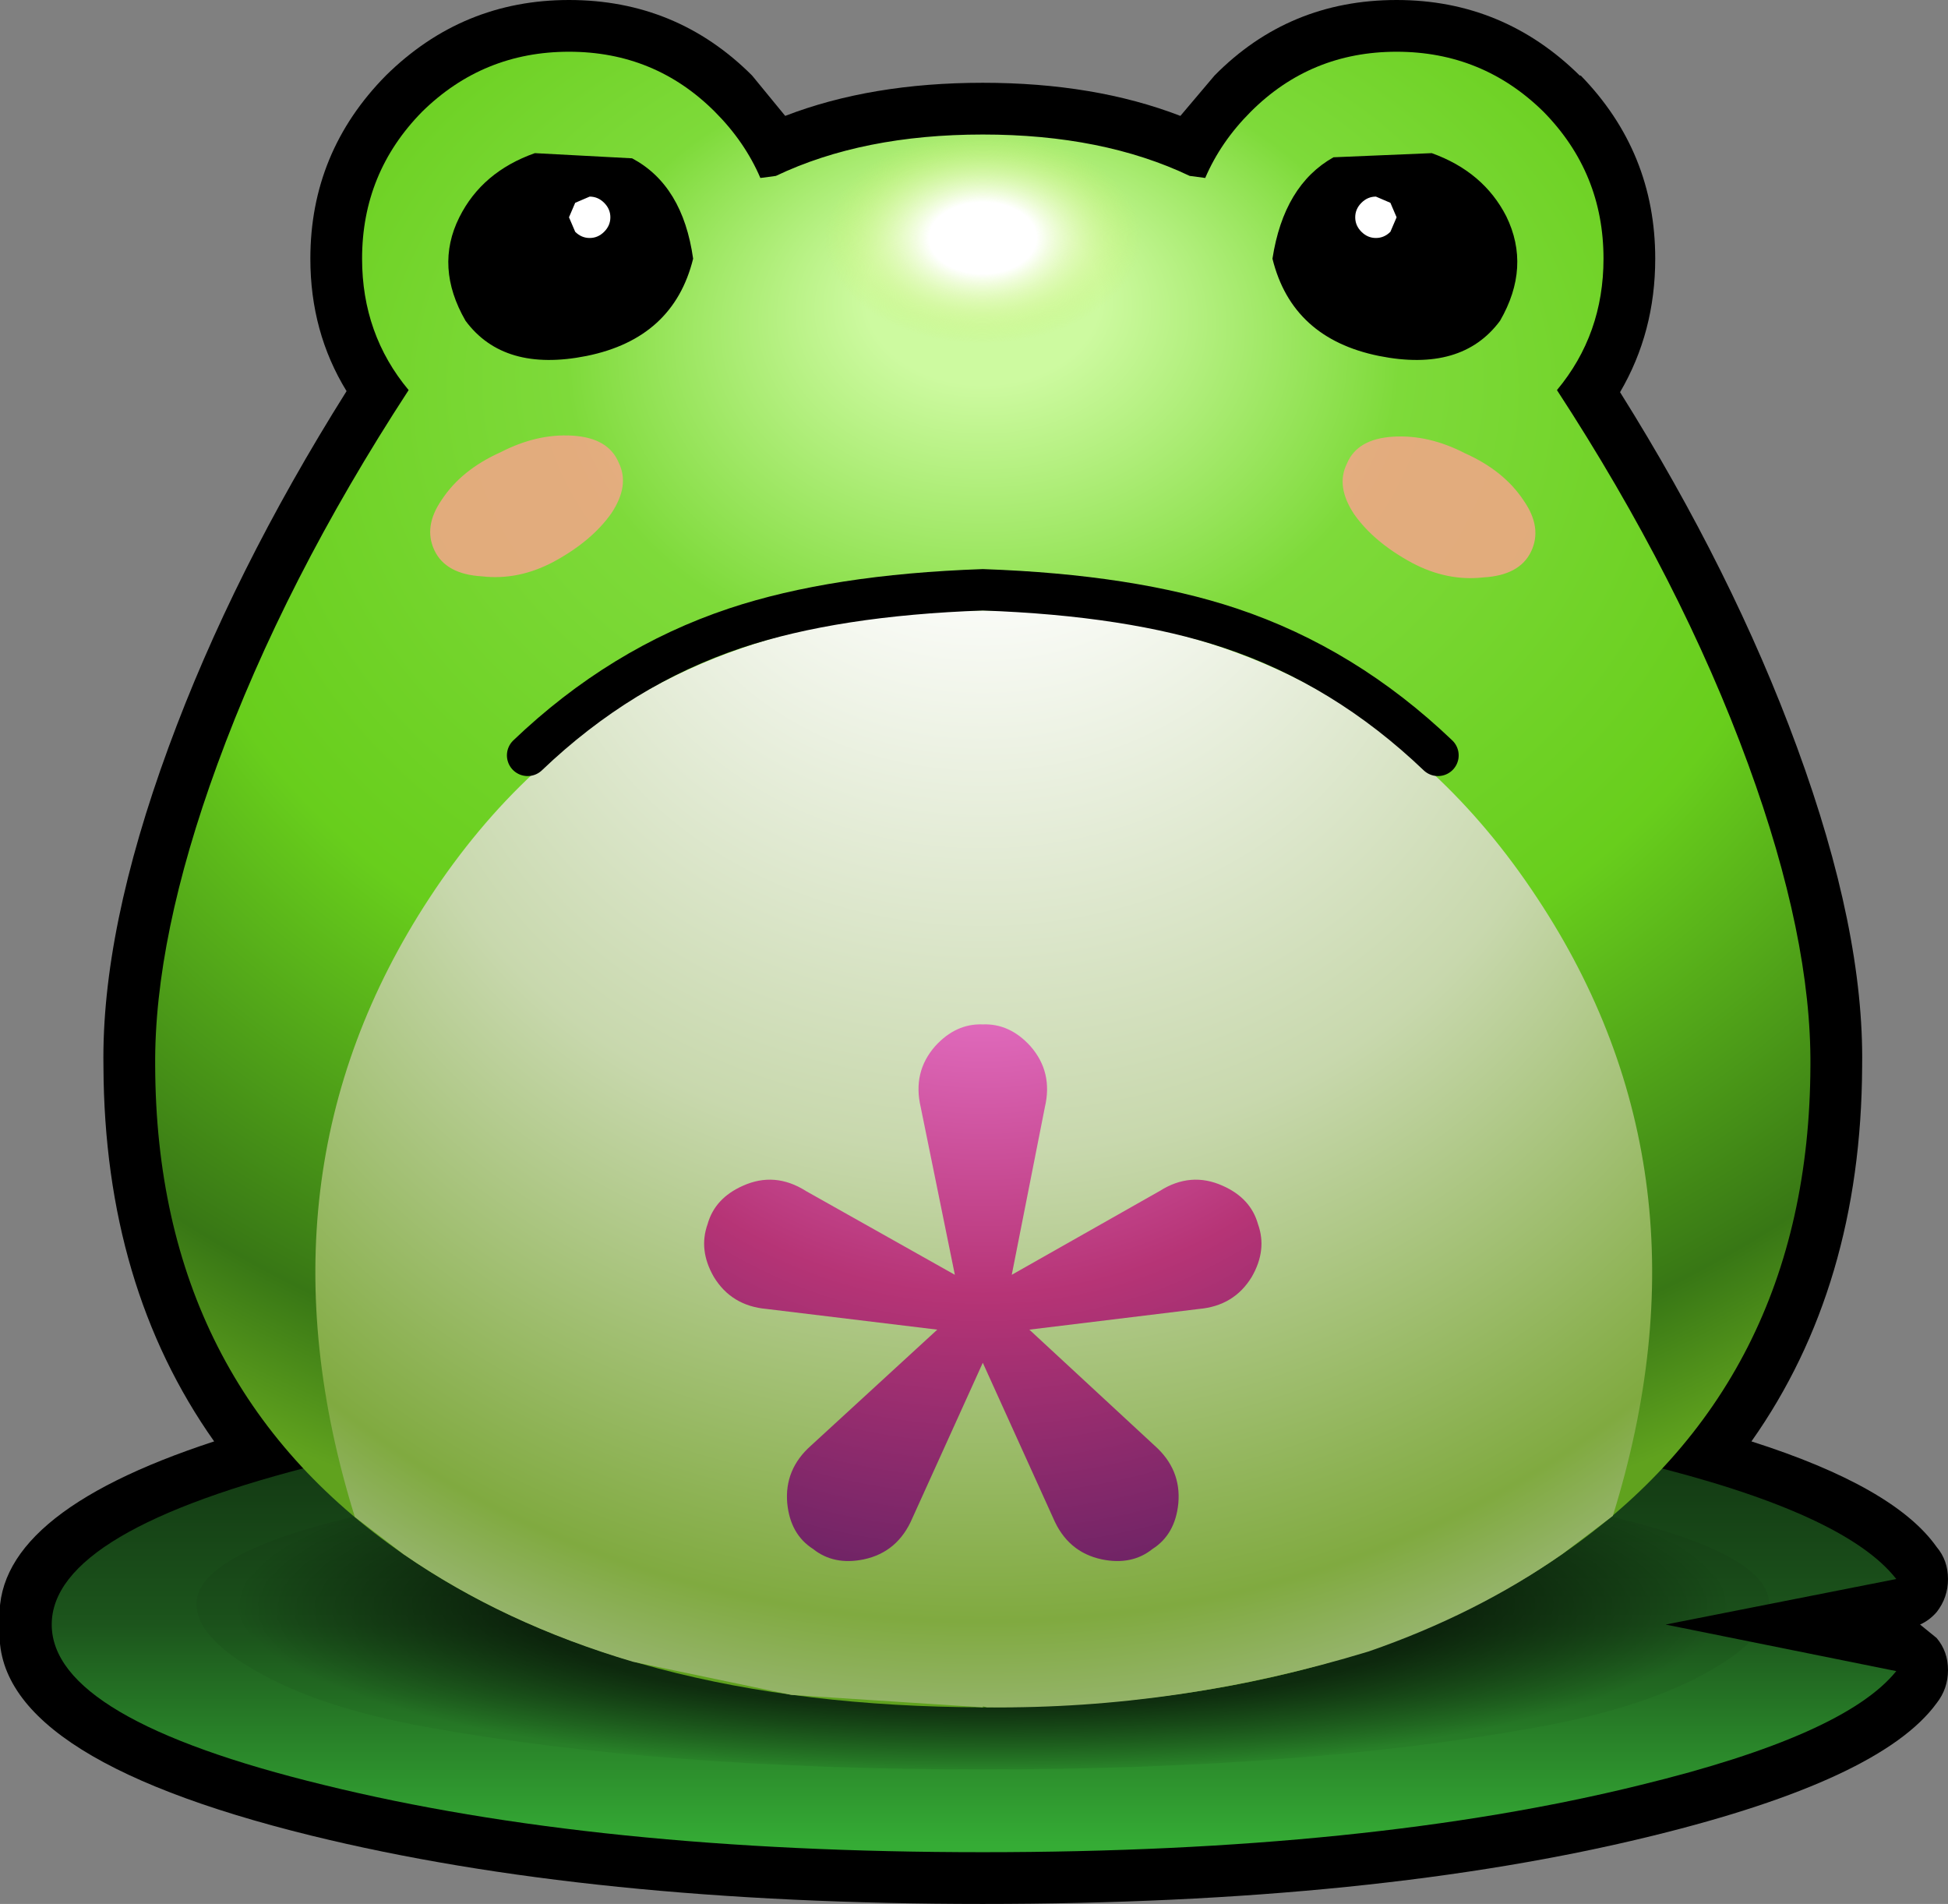 <?xml version="1.0" encoding="UTF-8" standalone="no"?>
<svg xmlns:xlink="http://www.w3.org/1999/xlink" height="92.0px" width="94.15px" xmlns="http://www.w3.org/2000/svg">
  <rect width="100%" height="100%" fill="#808080" stroke="none"/>
  <g transform="matrix(1.0, 0.0, 0.0, 1.0, 47.5, 43.5)">
    <path d="M39.35 -7.4 Q42.6 1.45 42.5 8.0 L42.5 8.05 Q42.45 18.65 37.15 26.15 44.05 28.35 46.1 31.25 46.65 31.9 46.65 32.8 46.65 33.7 46.1 34.4 45.75 34.8 45.3 35.0 L46.1 35.65 Q46.65 36.3 46.65 37.2 46.65 38.1 46.1 38.8 43.4 42.5 32.4 45.2 19.0 48.5 0.0 48.5 -19.0 48.5 -32.45 45.2 -48.1 41.35 -47.5 35.0 -48.0 29.7 -37.15 26.15 -42.45 18.65 -42.5 8.05 L-42.5 8.0 Q-42.6 1.45 -39.35 -7.4 -36.25 -15.85 -30.75 -24.6 -32.5 -27.45 -32.5 -31.0 -32.5 -36.15 -28.85 -39.85 -25.15 -43.5 -20.0 -43.5 -14.8 -43.5 -11.15 -39.85 L-9.55 -37.9 Q-5.4 -39.5 0.0 -39.5 5.4 -39.5 9.55 -37.9 L11.2 -39.85 Q14.8 -43.5 20.0 -43.5 25.15 -43.5 28.85 -39.85 L28.9 -39.85 Q32.5 -36.15 32.5 -31.0 32.5 -27.45 30.8 -24.55 36.25 -15.85 39.35 -7.4" fill="#000000" fill-rule="evenodd" stroke="none"/>
    <path d="M31.8 27.2 Q41.65 29.6 44.15 32.8 L33.0 35.0 44.15 37.25 Q41.65 40.35 31.8 42.75 18.65 46.0 0.0 46.0 -18.65 46.0 -31.85 42.75 -45.0 39.55 -45.0 35.0 -45.0 30.45 -31.85 27.2 -18.65 24.0 0.0 24.0 18.65 24.0 31.8 27.2" fill="url(#gradient0)" fill-rule="evenodd" stroke="none"/>
    <path d="M38.0 34.0 Q38.0 35.6 35.2 37.2 32.1 39.0 26.85 39.95 15.6 42.0 0.0 42.0 -15.6 42.0 -26.9 39.95 -32.15 39.0 -35.2 37.2 -38.0 35.6 -38.0 34.0 -38.0 31.1 -26.9 29.05 -15.75 27.0 0.0 27.0 15.75 27.0 26.85 29.05 38.0 31.1 38.0 34.0" fill="url(#gradient1)" fill-rule="evenodd" stroke="none"/>
    <path d="M27.1 -38.1 Q30.0 -35.15 30.0 -31.0 30.0 -27.35 27.75 -24.65 33.75 -15.45 37.0 -6.55 40.05 1.8 40.0 8.0 39.95 23.35 28.0 31.6 17.35 38.95 0.0 39.0 -17.35 38.95 -28.0 31.6 -39.95 23.35 -40.0 8.0 -40.05 1.8 -37.0 -6.55 -33.75 -15.45 -27.75 -24.65 -30.0 -27.35 -30.0 -31.0 -30.0 -35.15 -27.1 -38.1 -24.15 -41.0 -20.0 -41.0 -15.85 -41.0 -12.95 -38.1 -11.5 -36.65 -10.75 -34.9 L-10.0 -35.0 Q-5.8 -37.0 0.0 -37.0 5.8 -37.0 10.0 -35.0 L10.75 -34.9 Q11.5 -36.65 12.95 -38.1 15.85 -41.0 20.0 -41.0 24.15 -41.0 27.1 -38.1" fill="url(#gradient2)" fill-rule="evenodd" stroke="none"/>
    <path d="M0.05 -23.95 L-14.5 -24.05 -10.55 -34.9 -10.0 -35.0 Q-5.8 -37.0 0.0 -37.0 5.8 -37.0 10.0 -35.0 L10.6 -34.9 13.75 -24.0 0.05 -23.95" fill="url(#gradient3)" fill-rule="evenodd" stroke="none"/>
    <path d="M0.0 -14.0 Q17.65 -14.0 26.8 -0.1 35.6 13.2 30.45 29.75 L28.0 31.6 Q23.85 34.5 18.65 36.3 9.45 39.1 0.2 39.0 L0.0 38.95 0.0 39.0 -9.25 38.4 -16.9 36.8 Q-23.15 34.95 -28.0 31.6 L-30.35 29.8 Q-35.5 13.25 -26.75 -0.1 -17.65 -14.0 0.0 -14.0" fill="url(#gradient4)" fill-rule="evenodd" stroke="none"/>
    <path d="M22.0 -7.0 Q17.5 -11.3 11.95 -13.15 7.15 -14.75 0.0 -15.0 -7.15 -14.75 -11.95 -13.15 -17.5 -11.3 -22.0 -7.0" fill="none" stroke="#000000" stroke-linecap="round" stroke-linejoin="round" stroke-width="2.0"/>
    <path d="M17.6 -21.1 Q18.1 -22.3 19.85 -22.4 21.55 -22.5 23.3 -21.6 25.2 -20.75 26.15 -19.3 27.05 -18.0 26.5 -16.85 25.95 -15.7 24.2 -15.6 22.45 -15.4 20.75 -16.3 18.9 -17.3 17.95 -18.65 17.05 -20.0 17.6 -21.1 M-20.75 -16.35 Q-22.45 -15.45 -24.2 -15.65 -25.95 -15.75 -26.5 -16.9 -27.05 -18.05 -26.15 -19.35 -25.2 -20.8 -23.3 -21.65 -21.55 -22.55 -19.85 -22.45 -18.1 -22.35 -17.6 -21.15 -17.05 -20.05 -17.95 -18.7 -18.9 -17.35 -20.75 -16.35" fill="#f4a48a" fill-opacity="0.851" fill-rule="evenodd" stroke="none"/>
    <path d="M25.0 -28.0 Q23.15 -25.5 19.15 -26.3 14.95 -27.15 14.0 -31.0 14.55 -34.55 16.95 -35.9 L21.7 -36.1 Q24.2 -35.2 25.3 -33.05 26.5 -30.6 25.0 -28.0 M-25.0 -28.0 Q-26.5 -30.6 -25.3 -33.0 -24.2 -35.2 -21.65 -36.1 L-16.95 -35.85 Q-14.5 -34.55 -14.0 -31.0 -14.95 -27.15 -19.15 -26.3 -23.15 -25.5 -25.0 -28.0" fill="#000000" fill-rule="evenodd" stroke="none"/>
    <path d="M18.3 -32.3 Q18.0 -32.6 18.0 -33.0 18.0 -33.4 18.3 -33.7 18.6 -34.0 19.0 -34.0 L19.7 -33.7 20.0 -33.0 19.7 -32.3 Q19.4 -32.0 19.0 -32.0 18.6 -32.0 18.3 -32.3 M-18.3 -32.3 Q-18.6 -32.0 -19.0 -32.0 -19.4 -32.0 -19.7 -32.3 L-20.0 -33.0 -19.7 -33.7 -19.0 -34.0 Q-18.6 -34.0 -18.3 -33.7 -18.0 -33.4 -18.0 -33.0 -18.0 -32.6 -18.3 -32.3" fill="#ffffff" fill-rule="evenodd" stroke="none"/>
    <path d="M2.3 7.05 Q3.4 8.3 3.0 10.0 L1.4 18.1 8.55 14.05 Q10.05 13.1 11.6 13.8 12.95 14.4 13.3 15.65 13.75 16.9 13.0 18.2 12.15 19.6 10.45 19.75 L2.25 20.75 8.3 26.35 Q9.6 27.5 9.45 29.15 9.3 30.65 8.2 31.35 7.2 32.15 5.75 31.85 4.1 31.5 3.4 29.85 L0.0 22.35 -3.4 29.85 Q-4.1 31.5 -5.75 31.85 -7.2 32.15 -8.2 31.35 -9.3 30.65 -9.45 29.15 -9.6 27.5 -8.3 26.35 L-2.2 20.75 -10.45 19.75 Q-12.15 19.6 -13.0 18.2 -13.75 16.9 -13.3 15.65 -12.95 14.4 -11.6 13.8 -10.05 13.1 -8.55 14.05 L-1.35 18.1 -3.0 10.0 Q-3.4 8.3 -2.3 7.05 -1.3 5.95 0.0 6.0 1.3 5.95 2.3 7.05" fill="url(#gradient5)" fill-rule="evenodd" stroke="none"/>
  </g>
  <defs>
    <linearGradient gradientTransform="matrix(0.0, -0.013, 0.013, 0.0, -0.45, 35.0)" gradientUnits="userSpaceOnUse" id="gradient0" spreadMethod="pad" x1="-819.2" x2="819.2">
      <stop offset="0.0" stop-color="#35ac35"/>
      <stop offset="0.502" stop-color="#1c551c"/>
      <stop offset="1.0" stop-color="#103010"/>
    </linearGradient>
    <radialGradient cx="0" cy="0" gradientTransform="matrix(0.044, 0.0, 0.0, 0.01, 0.0, 34.0)" gradientUnits="userSpaceOnUse" id="gradient1" r="819.2" spreadMethod="pad">
      <stop offset="0.62" stop-color="#000000" stop-opacity="0.6"/>
      <stop offset="1.0" stop-color="#000000" stop-opacity="0.051"/>
    </radialGradient>
    <radialGradient cx="0" cy="0" fx="240.0" fy="0" gradientTransform="matrix(0.0, -0.068, 0.092, 0.0, 0.0, -14.0)" gradientUnits="userSpaceOnUse" id="gradient2" r="819.2" spreadMethod="pad">
      <stop offset="0.075" stop-color="#cdfaa0"/>
      <stop offset="0.267" stop-color="#7eda3a"/>
      <stop offset="0.529" stop-color="#68ce1c"/>
      <stop offset="0.784" stop-color="#387715"/>
      <stop offset="0.882" stop-color="#60a21e"/>
    </radialGradient>
    <radialGradient cx="0" cy="0" gradientTransform="matrix(-1.0E-4, -0.012, 0.018, -1.0E-4, 0.0, -32.0)" gradientUnits="userSpaceOnUse" id="gradient3" r="819.2" spreadMethod="pad">
      <stop offset="0.176" stop-color="#ffffff"/>
      <stop offset="0.518" stop-color="#c5f361" stop-opacity="0.0"/>
    </radialGradient>
    <radialGradient cx="0" cy="0" fx="611.2" fy="0" gradientTransform="matrix(0.0, -0.054, 0.066, 0.0, 0.0, 4.0)" gradientUnits="userSpaceOnUse" id="gradient4" r="819.2" spreadMethod="pad">
      <stop offset="0.153" stop-color="#ffffff"/>
      <stop offset="0.533" stop-color="#c8d8ad"/>
      <stop offset="0.827" stop-color="#80aa40"/>
      <stop offset="0.957" stop-color="#b0c0a0"/>
    </radialGradient>
    <radialGradient cx="0" cy="0" fx="262.4" fy="0" gradientTransform="matrix(0.0, -0.06, 0.06, 0.0, 0.0, 4.0)" gradientUnits="userSpaceOnUse" id="gradient5" r="819.2" spreadMethod="pad">
      <stop offset="0.22" stop-color="#ea77cd"/>
      <stop offset="0.475" stop-color="#b63476"/>
      <stop offset="0.682" stop-color="#712466"/>
      <stop offset="0.812" stop-color="#b93eb0"/>
    </radialGradient>
  </defs>
</svg>
